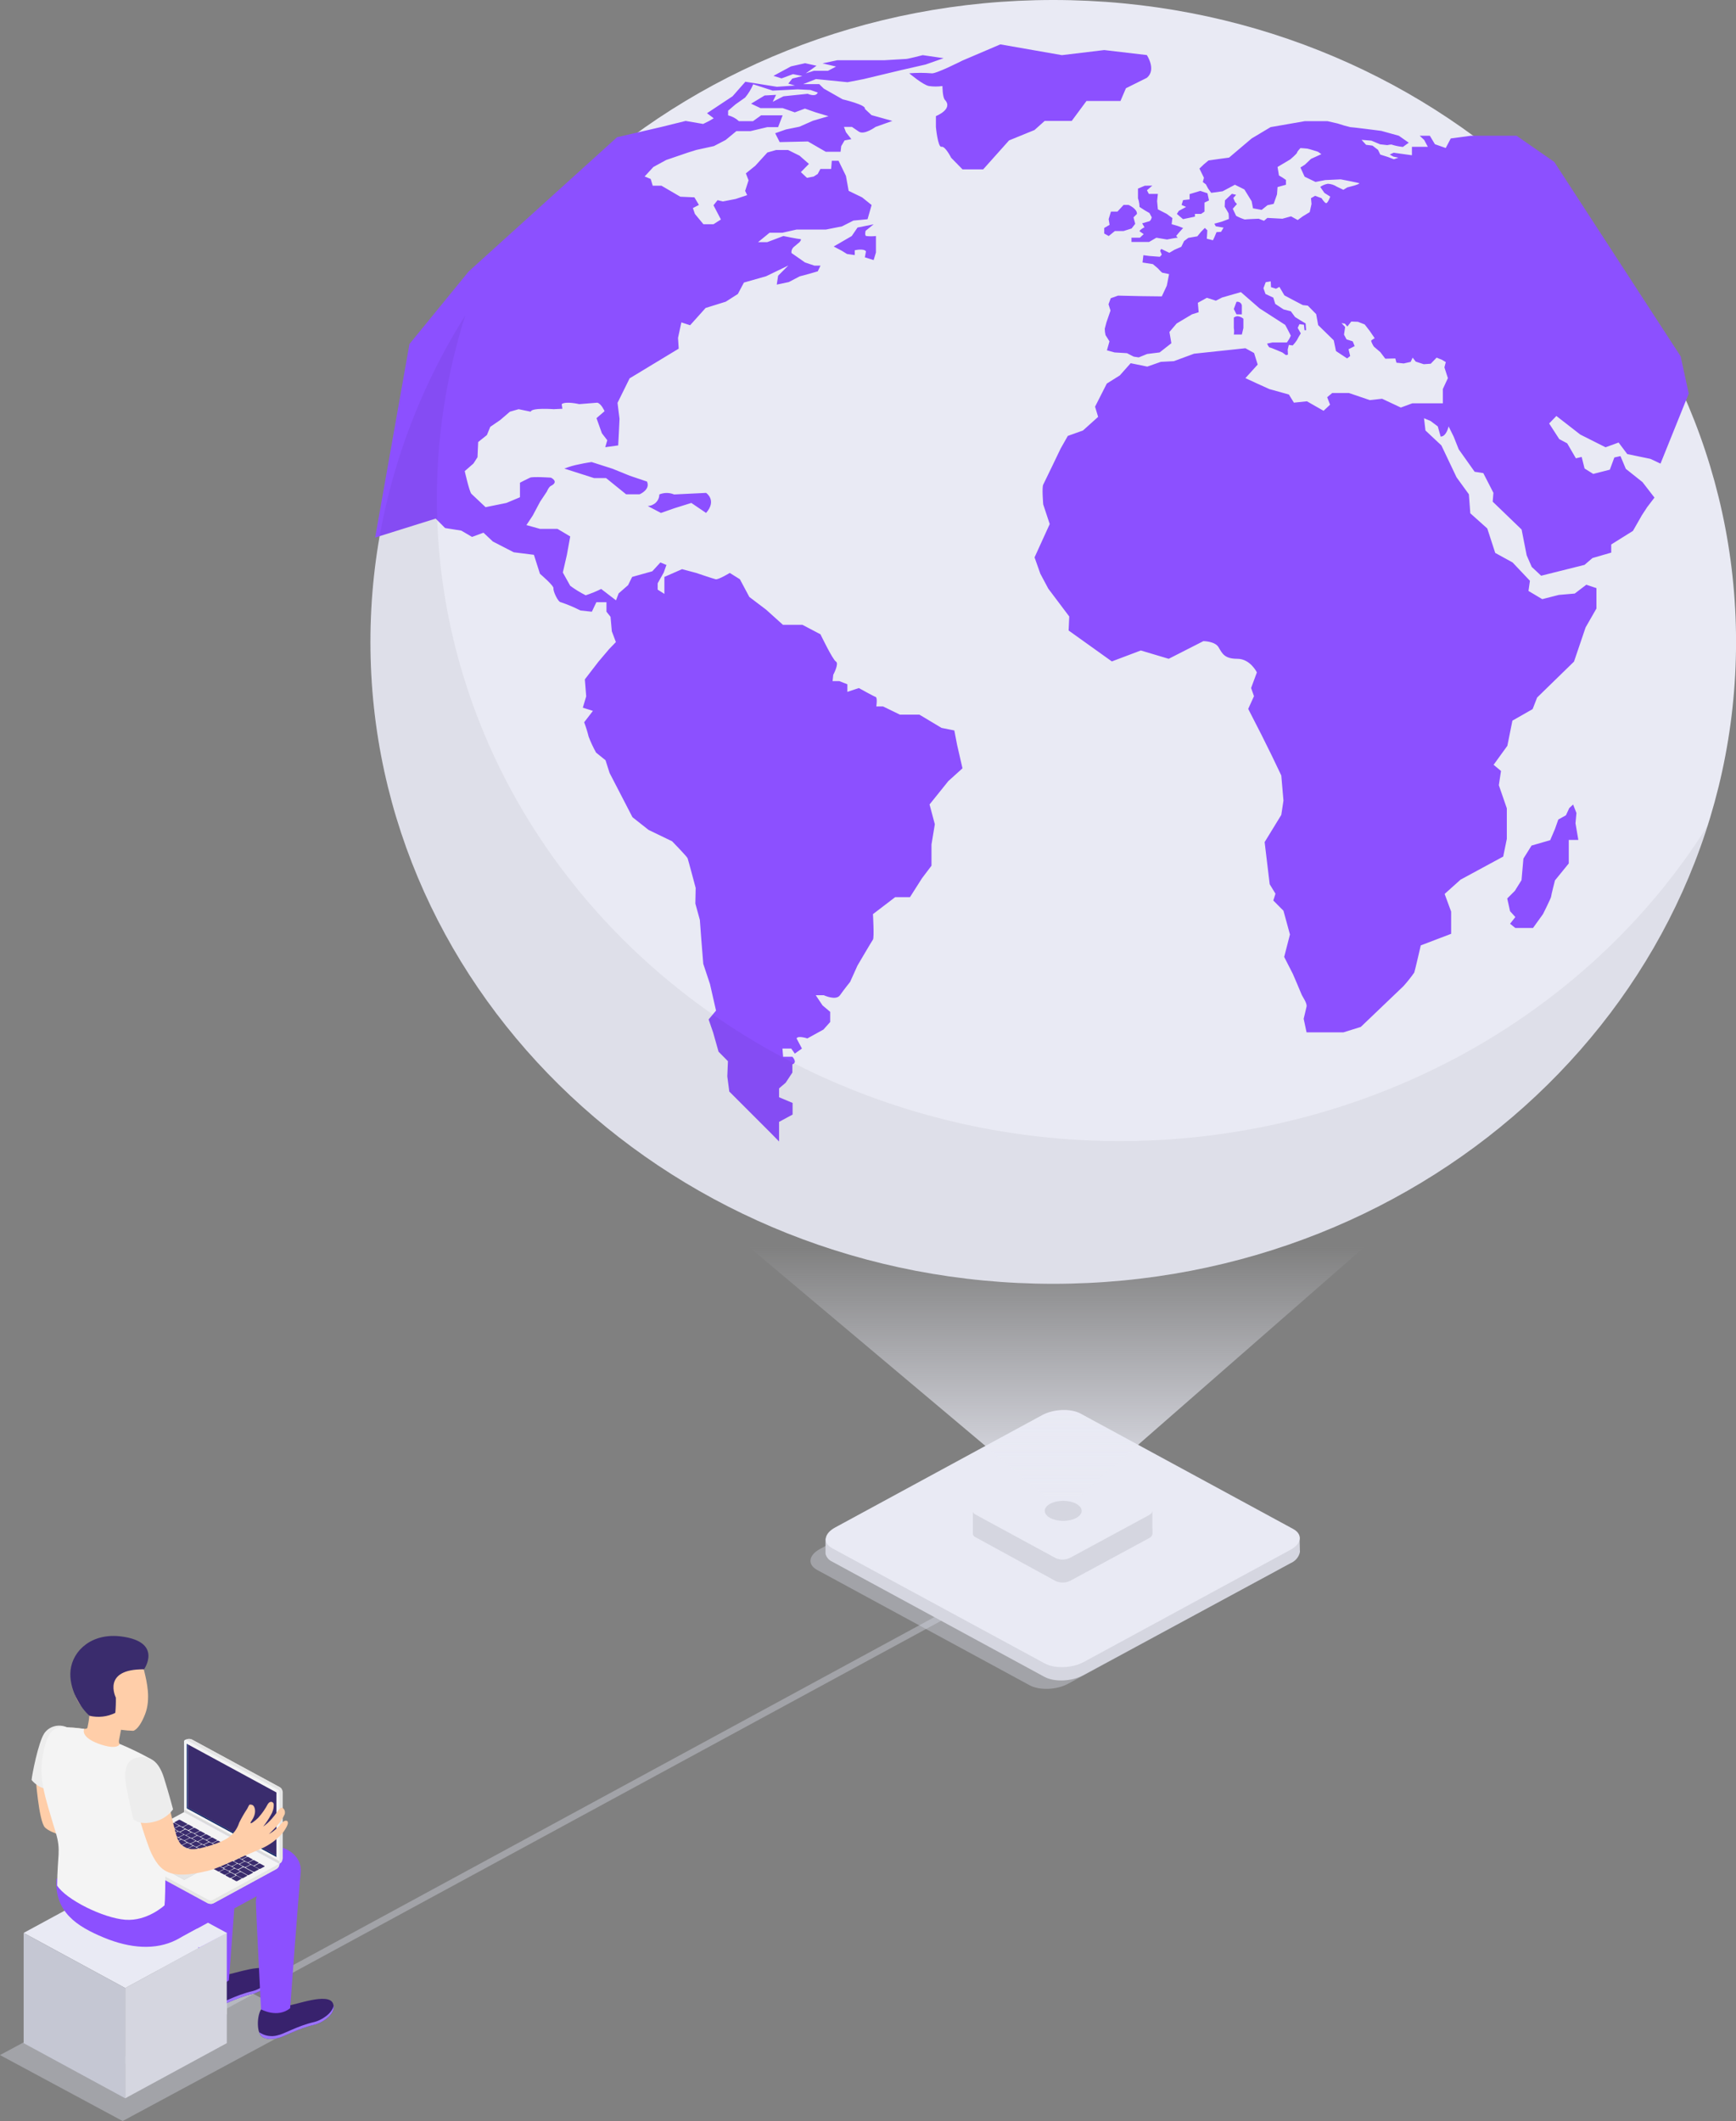 <svg width="185" height="226" viewBox="0 0 185 226" fill="none" xmlns="http://www.w3.org/2000/svg">
<rect x="0" y="0" width="185" height="226" fill="#808080" stroke="none"/>
<g clip-path="url(#clip0)">
<path opacity="0.4" d="M109.72 179.566L87.081 167.281C86.027 166.707 86.157 165.708 87.379 165.048L109.422 153.083C110.643 152.423 112.485 152.351 113.538 152.921L136.172 165.206C137.23 165.78 137.096 166.779 135.879 167.439L113.831 179.403C112.615 180.068 110.773 180.136 109.72 179.566Z" fill="#D6D8E5"/>
<path opacity="0.4" d="M99.727 172.217V172.221L42.542 203.251L9.56 221.15L10.29 221.548L43.273 203.644L100.453 172.614L99.727 172.217Z" fill="#D6D8E5"/>
<path d="M138.49 163.791L137.375 164.112L115.144 152.044C114.091 151.474 112.259 151.547 111.033 152.206L88.985 164.171L88.932 164.203L87.97 163.927V165.283C87.97 165.333 87.97 165.382 87.97 165.437V165.545C88.01 165.725 88.093 165.895 88.213 166.041C88.333 166.186 88.487 166.304 88.663 166.386L111.302 178.671C112.355 179.241 114.187 179.173 115.418 178.508L137.529 166.562C137.786 166.454 138.011 166.289 138.185 166.081C138.359 165.873 138.477 165.629 138.529 165.369L138.49 163.791Z" fill="#D5D6E0"/>
<path d="M111.345 177.247L88.706 164.98C87.653 164.41 87.787 163.412 89.004 162.752L111.052 150.787C112.268 150.123 114.11 150.05 115.163 150.624L137.803 162.91C138.856 163.484 138.726 164.483 137.505 165.143L115.461 177.107C114.24 177.749 112.398 177.821 111.345 177.247Z" fill="#E9EAF4"/>
<path d="M122.804 162.833V161.025L120.063 161.703L113.966 158.381C113.719 158.275 113.449 158.226 113.179 158.237C112.908 158.248 112.644 158.319 112.408 158.444L106.479 161.662L103.675 160.966V162.914V163.366C103.673 163.384 103.673 163.403 103.675 163.421V163.466C103.69 163.534 103.722 163.598 103.768 163.653C103.814 163.708 103.873 163.752 103.94 163.782L112.523 168.478C112.77 168.584 113.039 168.633 113.31 168.623C113.58 168.613 113.844 168.543 114.081 168.42L122.439 163.9C122.536 163.859 122.62 163.796 122.686 163.717C122.751 163.639 122.795 163.546 122.814 163.448V162.851L122.804 162.833Z" fill="#D5D6E0"/>
<path d="M112.524 166.033L103.93 161.364C103.531 161.147 103.579 160.767 104.041 160.519L112.398 155.999C112.636 155.873 112.902 155.802 113.175 155.792C113.447 155.782 113.719 155.832 113.966 155.94L122.545 160.596C122.944 160.813 122.896 161.192 122.434 161.445L114.077 165.965C113.841 166.089 113.578 166.16 113.309 166.172C113.039 166.184 112.77 166.136 112.524 166.033Z" fill="#E9EAF4"/>
<path d="M113.235 160.984L62.071 117.936L164.539 116.132L113.235 160.984Z" fill="url(#paint0_linear)"/>
<path d="M112.24 136.793C152.427 136.793 185.005 106.171 185.005 68.397C185.005 30.622 152.427 0 112.24 0C72.053 0 39.475 30.622 39.475 68.397C39.475 106.171 72.053 136.793 112.24 136.793Z" fill="#E9EAF4"/>
<path d="M93.101 27.712L93.346 26.903V25.149C93 25.188 92.65 25.188 92.303 25.149C92.12 25.072 92.245 24.593 92.245 24.593L93.101 23.902L91.384 24.245L90.769 25.149L88.845 26.266L89.706 26.718L90.259 27.061L91.086 27.179V26.668C91.086 26.668 92.048 26.438 92.284 26.781L92.163 27.418L93.101 27.712ZM71.837 52.685C71.589 52.58 71.32 52.526 71.049 52.526C70.777 52.526 70.508 52.58 70.26 52.685C70.264 53 70.138 53.305 69.909 53.535C69.679 53.765 69.364 53.903 69.029 53.919L70.433 54.656L71.837 54.163L73.674 53.589L75.246 54.656C76.429 53.3 75.246 52.518 75.246 52.518L71.837 52.685ZM101.699 77.83L100.338 77.559L97.972 76.144H95.895L94.101 75.272H93.385C93.385 75.272 93.529 74.327 93.313 74.259C93.096 74.191 91.524 73.314 91.524 73.314L90.302 73.721V72.912L89.442 72.573H88.725L88.797 71.9C88.797 71.9 89.442 70.702 89.086 70.494C88.73 70.286 87.436 67.588 87.436 67.588L85.513 66.575H83.436L81.642 64.961L79.853 63.605L78.848 61.721L77.771 61.047C77.771 61.047 76.554 61.788 76.266 61.721C75.977 61.653 74.189 61.047 74.189 61.047L72.683 60.645L70.803 61.472V63.28L70.087 62.828V62.15L70.731 61.006L71.02 60.197L70.375 59.931L69.514 60.871L67.365 61.472L66.932 62.349L65.927 63.226L65.644 63.967L64.066 62.756C63.535 63.017 62.983 63.242 62.417 63.429C61.836 63.139 61.284 62.8 60.767 62.417L59.979 61.002L60.412 59.117L60.767 57.16L59.407 56.351H57.541L56.098 55.949L56.771 54.936L57.56 53.453L58.277 52.378C58.277 52.378 58.478 51.885 58.709 51.772C59.623 51.32 58.709 50.895 58.709 50.895C58.709 50.895 56.786 50.76 56.488 50.895C56.19 51.031 55.411 51.433 55.411 51.433V52.983L53.968 53.589L51.746 54.041L50.241 52.622C50.025 52.423 49.525 50.199 49.525 50.199L50.453 49.39L50.886 48.717L50.958 47.098L51.886 46.357L52.246 45.48L53.314 44.748L54.338 43.867L55.271 43.6L56.56 43.867C56.632 43.415 58.998 43.6 58.998 43.6L59.931 43.555L59.859 43.062C60.291 42.723 61.724 43.062 61.724 43.062L63.648 42.908C64.071 42.994 64.427 43.812 64.427 43.812L63.566 44.554L64.143 46.167L64.715 46.908L64.499 47.65L65.879 47.46L65.946 46.176L66.019 44.626L65.807 42.926L67.096 40.314L72.328 37.15L72.255 36.002L72.611 34.352L73.544 34.655L75.194 32.815L77.343 32.146L78.632 31.324L79.276 30.108L81.642 29.434L84.008 28.291L82.921 29.38L82.777 30.325L84.066 30.053L85.215 29.448L86.215 29.181L87.148 28.91L87.436 28.304H86.792L85.787 27.965C85.143 27.513 84.344 26.957 84.344 26.957C84.33 26.847 84.341 26.735 84.377 26.63C84.414 26.524 84.475 26.428 84.556 26.347L85.205 25.8C85.205 25.8 85.489 25.475 85.277 25.475C85.066 25.475 83.484 25.149 83.484 25.149L81.762 25.8H80.786L82.007 24.801H83.368L84.873 24.462H87.999L89.721 24.123L90.947 23.504L92.452 23.359L92.885 21.845L91.88 21.036L90.437 20.335L90.149 18.744L89.36 17.126H88.644L88.571 18.003H87.427L87.138 18.541L86.71 18.812L85.994 18.948L85.345 18.338L86.206 17.465L85.205 16.588L83.984 15.983H82.71L81.777 16.249L80.488 17.664L79.483 18.473L79.771 19.215L79.406 20.34L79.622 20.792L78.401 21.199L77.04 21.465L76.468 21.33L76.035 21.872L76.824 23.387L76.035 23.893H74.963L74.054 22.794L73.838 22.171L74.482 21.836L74.001 21.027L72.496 20.959L70.491 19.788H69.558L69.341 19.07L68.697 18.803L69.63 17.791L70.991 17.049L73.357 16.24L74.217 15.974L76.078 15.567L77.329 14.916L78.473 13.971H79.978L81.772 13.546H82.921L83.402 12.29H81.108L80.248 12.909H78.742C78.423 12.613 78.027 12.399 77.593 12.29V11.793L78.382 11.119L79.406 10.396C79.764 9.966 80.054 9.489 80.267 8.981L82.344 9.655L83.916 9.578L84.999 9.519L86.359 9.587L87.148 9.858C86.932 10.396 86.076 9.994 86.076 9.994L83.493 10.26L82.344 10.848L82.705 10.107L81.483 10.175L80.041 11.047L81.046 11.521H83.412L84.7 11.973L85.778 11.571L86.922 11.973L88.288 12.38L86.638 12.864L85.196 13.501L83.753 13.795L82.609 14.197L83.089 15.142L86.1 15.074L87.999 16.172H89.576L89.648 15.567L90.004 14.961L90.726 14.826L90.149 14.084L89.937 13.524H90.793L91.514 14.017C92.087 14.423 93.303 13.524 93.303 13.524L95.097 12.886L92.875 12.267L92.159 11.594C92.37 11.187 89.793 10.581 89.793 10.581L87.783 9.438L87.302 8.963H85.595L86.956 8.425L90.322 8.76L92.043 8.425L95.986 7.481L98.636 6.875L100.559 6.201L98.333 5.876C98.333 5.876 96.756 6.283 96.539 6.283C96.323 6.283 94.462 6.418 94.246 6.418H89.225L87.653 6.753L89.096 7.092L88.235 7.544H86.73L85.869 7.815L87.013 7.006L85.797 6.735L84.292 7.074L82.426 8.082L83.287 8.353L84.508 7.901L85.508 8.1L84.436 8.371L84.003 8.909L84.72 9.112L82.796 9.248L79.43 8.71L78.069 10.256L75.343 12.064L76.059 12.602L75.578 12.886L74.934 13.207L73.068 12.886L70.491 13.524L65.759 14.622L49.943 28.928L43.634 36.657L39.98 57.277L46.428 55.257L47.433 56.265L49.154 56.536L50.304 57.21L51.52 56.758L52.525 57.702L54.747 58.846L56.897 59.117L57.541 61.138C57.541 61.138 59.046 62.417 58.983 62.688C58.921 62.959 59.464 64.17 59.772 64.17C60.489 64.411 61.185 64.704 61.854 65.047L63.071 65.178L63.552 64.17H64.629V65.178L65.062 65.721L65.201 67.267L65.634 68.415L64.917 69.156L63.768 70.512L62.325 72.388L62.47 74.196L62.109 75.407L63.186 75.746L62.253 76.957C62.444 77.466 62.604 77.983 62.734 78.508C62.957 79.086 63.22 79.649 63.523 80.194L64.528 81.003L64.961 82.359L67.399 87.073L69.115 88.429L71.626 89.641C71.626 89.641 73.203 91.259 73.275 91.449C73.347 91.638 74.136 94.613 74.136 94.613L74.102 96.276L74.583 98.025L74.727 99.982L74.944 102.694L75.66 104.85L76.304 107.68L75.516 108.625L75.997 110.021L76.574 112.06L77.574 113.072L77.507 114.69L77.718 116.304L82.166 120.752L83.022 121.629V119.54L84.465 118.758V117.52L83.022 116.914V115.97L83.729 115.364L84.441 114.284V113.407C85.032 113.208 84.441 112.598 84.441 112.598H83.455L83.383 111.725H84.316L84.7 112.263L85.46 111.725L84.888 110.645C85.032 110.311 86.037 110.645 86.037 110.645L87.754 109.7L88.47 108.896V107.816L87.653 107.124L86.932 106.044H87.792C87.792 106.044 89.086 106.654 89.514 106.044C89.942 105.434 90.591 104.629 90.591 104.629L91.38 102.88C91.38 102.88 92.885 100.317 93.029 100.113C93.173 99.91 93.029 97.401 93.029 97.401L95.395 95.594H96.972L98.261 93.569L99.266 92.24V89.98L99.622 87.824L99.059 85.717L101.064 83.222L102.569 81.866L101.997 79.376L101.699 77.83ZM117.674 24.883L118.154 25.149L118.808 24.616H119.736L120.592 24.345L120.977 23.848L120.794 23.16L121.16 22.794C121.203 22.238 120.265 21.836 120.265 21.836H119.736L119.082 22.546H118.39L118.145 23.35L118.246 23.956L117.674 24.291V24.883ZM122.001 19.788L121.27 20.096V21.131L121.352 21.398C121.406 21.611 121.433 21.829 121.434 22.049L121.963 22.392L122.492 22.699L122.737 23.151C122.737 23.151 122.655 23.603 122.372 23.603L121.718 23.798L121.963 24.218C121.963 24.218 121.482 24.449 121.434 24.639L121.881 24.946L121.472 25.33H120.578V25.782H122.453L123.228 25.33L124.367 25.52C124.367 25.52 125.305 25.33 125.507 25.33L125.343 25.136L125.632 24.792L126.079 24.295L125.507 24.078L124.858 23.888L124.939 23.237L124.324 22.785L123.391 22.306L123.309 21.425L123.391 20.661H122.429L122.227 20.277L122.795 19.779L122.001 19.788ZM127.339 23.084V22.794H127.993L128.358 22.546V21.587L128.839 21.357L128.676 20.593L127.911 20.34L126.772 20.683V21.244L126.079 21.321L125.916 21.836L126.397 22.049L125.622 22.469L125.416 22.794L126.07 23.35L127.339 23.084ZM168.405 46.303L171.098 47.659L172.488 47.153L173.411 48.382L175.878 48.893L176.955 49.399L179.961 41.941L179.1 37.968L165.635 17.257L161.615 14.464H156.763L154.604 14.753L154.066 15.77L152.916 15.368L152.373 14.464H151.291L151.772 14.916L152.161 15.644H150.464V16.543L149.252 16.376L148.516 16.272L148.103 16.466L148.488 16.688L149.021 16.801L148.541 16.968L147.896 16.724L147.093 16.471L146.853 15.969L146.261 15.517L145.578 15.431L145.098 14.902L146.146 14.988L147.069 15.377L147.838 15.463C147.838 15.463 148.319 15.35 148.372 15.431C148.74 15.542 149.119 15.617 149.502 15.657L150.127 15.205L149.069 14.464L147.194 13.944C147.194 13.944 144.044 13.537 143.895 13.546C143.443 13.44 142.997 13.311 142.559 13.162L141.462 12.909H139.058L135.403 13.546L133.384 14.753L130.979 16.792C130.979 16.792 128.902 17.072 128.782 17.099C128.441 17.366 128.119 17.655 127.82 17.962L128.301 18.943L128.181 19.395L128.508 19.644L128.748 20.096L129.075 20.548L130.292 20.381L131.6 19.685L132.609 20.186L133.384 21.443L133.528 22.198L134.451 22.365L135.076 21.863L135.73 21.723L136.086 20.715L136.144 19.933L137.038 19.685V19.169L136.711 18.948L136.293 18.695L136.144 17.791L137.505 16.982C137.505 16.982 138.226 16.367 138.226 16.258C138.226 16.15 138.582 15.779 138.582 15.779C138.582 15.779 139.149 15.811 139.327 15.838C139.505 15.865 140.452 16.172 140.452 16.172L140.813 16.426L139.712 16.927L139.063 17.542L138.582 17.849L139.029 18.826L140.188 19.386L141.227 19.187L142.876 19.11C142.876 19.11 144.766 19.468 144.852 19.526C144.939 19.585 144.309 19.775 144.309 19.775L143.573 19.969L143.16 20.223L142.458 19.888C142.175 19.702 141.841 19.595 141.496 19.581C141.205 19.634 140.93 19.748 140.693 19.915L141.14 20.557L141.76 20.95C141.76 20.95 141.496 21.673 141.318 21.646C141.14 21.619 140.837 21.117 140.837 21.117L140.149 20.864L139.707 21.117L139.765 21.732L139.572 22.6L138.832 23.052L138.293 23.445L137.582 23.052L136.663 23.305L135.057 23.219L134.701 23.527L134.134 23.305C134.134 23.305 132.739 23.359 132.648 23.387C132.329 23.286 132.021 23.155 131.729 22.998L131.374 22.243L131.816 21.741L131.609 21.515L131.431 21.099L131.729 20.76L131.282 20.652L130.542 21.348L130.508 22.021C130.508 22.021 130.897 22.663 130.926 22.745C130.948 22.94 130.958 23.136 130.955 23.332L130.215 23.613L129.412 23.834L129.561 24.114L130.393 24.254L130.123 24.706L129.642 24.733L129.407 25.294L129.258 25.601L128.604 25.434L128.633 25.041L128.661 24.539L128.397 24.286L128.007 24.679L127.594 25.181L126.632 25.348L126.185 25.683L125.887 26.297L125.175 26.605L124.612 26.939L123.747 26.523L123.632 26.718L123.809 27.134L123.603 27.36L122.473 27.274L121.847 27.192L121.756 27.974L122.857 28.142L123.391 28.593C123.391 28.593 123.809 29.068 123.896 29.068C123.983 29.068 124.584 29.208 124.584 29.208L124.343 30.438L123.809 31.581L121.578 31.554L119.145 31.5L118.371 31.776L118.13 32.417L118.342 33.091L117.909 34.352L117.731 35.026C117.732 35.255 117.759 35.484 117.813 35.708C117.876 35.789 118.231 36.377 118.231 36.377L117.962 37.326L118.765 37.552L120.102 37.633L120.814 38L121.352 38.081L122.242 37.719L123.579 37.552L124.829 36.571L124.622 35.373L125.391 34.469L127.026 33.493L127.738 33.267L127.652 32.264L128.613 31.73L129.575 32.038L130.229 31.703L132.239 31.125L134.23 32.86L136.961 34.619C136.961 34.619 137.529 35.681 137.557 35.762C137.449 36.019 137.308 36.264 137.139 36.49H135.605L135.028 36.612C135.028 36.612 135.206 37.028 135.321 37.028C135.437 37.028 136.663 37.561 136.663 37.561L137.048 37.841L137.255 37.783L137.226 37.254L137.346 36.752L137.759 36.806C137.928 36.634 138.078 36.446 138.207 36.246C138.331 35.998 138.469 35.757 138.62 35.523L138.293 34.935L138.476 34.542L138.957 34.601L139.015 35.184H139.192L139.135 34.461L138.654 34.18L138.009 33.778L137.562 33.168L136.788 32.969L135.898 32.381L135.692 31.712L134.86 31.324L134.643 30.709L134.884 30.067L135.418 29.981L135.446 30.596L135.98 30.763L136.341 30.569L136.875 31.473L137.971 32.056L138.837 32.508L139.37 32.567L140.26 33.471L140.472 34.641L142.135 36.264L142.371 37.407L143.559 38.19L143.886 37.936L143.708 37.213L144.362 36.879L144.155 36.372L143.496 36.16L143.227 35.658L143.347 34.845L142.962 34.429L143.318 34.483L143.583 34.79L144.001 34.262L144.713 34.289L145.429 34.569L145.963 35.256L146.497 36.038C146.497 36.038 146.141 36.232 146.112 36.318C146.183 36.534 146.283 36.741 146.41 36.933L147.093 37.516L147.627 38.221L148.694 38.194L148.815 38.646L149.589 38.727L150.329 38.56L150.541 38.108L150.868 38.529L151.729 38.809L152.469 38.755L153.094 38.108L153.657 38.334L154.075 38.583L153.926 39.143L154.297 40.291L153.758 41.453V42.972H150.512L149.281 43.424L147.285 42.488L145.978 42.633L143.741 41.873H141.972L141.433 42.325L141.741 43.121L141.049 43.772L139.274 42.759L137.889 42.904L137.351 42.036L135.269 41.457L133.826 40.802L132.72 40.291L134.028 38.845L133.643 37.615L132.72 37.105L127.248 37.688L125.093 38.483L123.704 38.556L122.261 39.062L120.491 38.7L119.333 40.002L117.948 40.87L116.697 43.333L117.024 44.418L115.409 45.869L113.793 46.447L113.024 47.803C113.024 47.803 111.326 51.352 111.172 51.641C111.018 51.93 111.172 53.743 111.172 53.743L111.865 55.84L110.249 59.388L110.864 61.129L111.711 62.719L113.947 65.689L113.879 67.181L118.486 70.476L121.573 69.31L124.545 70.196L128.238 68.315C128.238 68.315 129.474 68.315 129.859 68.966C130.243 69.617 130.474 70.196 131.859 70.196C133.244 70.196 133.941 71.647 133.941 71.647L133.326 73.31L133.634 74.178L133.018 75.534L134.461 78.354L135.538 80.528L136.543 82.63L136.774 85.306L136.543 86.829L134.768 89.727L135.307 94.215L135.923 95.227L135.692 95.951L136.774 97.04L137.466 99.571L136.851 101.962L137.774 103.77C137.774 103.77 138.62 105.727 138.697 105.944C138.774 106.161 139.313 106.884 139.236 107.246C139.159 107.608 138.928 108.552 138.928 108.552L139.236 109.999H143.164L145.016 109.42L149.56 105.076C149.975 104.615 150.361 104.13 150.714 103.625C150.791 103.409 151.407 100.733 151.407 100.733L154.643 99.499V97.135L153.95 95.25L155.643 93.731L160.192 91.268L160.577 89.383V86.129L159.726 83.665L159.956 82.147L159.168 81.491L160.634 79.466L161.173 76.786L163.327 75.556L163.808 74.322L167.737 70.494L168.973 66.851L170.127 64.839V62.665L169.05 62.304L167.814 63.244L166.121 63.389L164.352 63.84L162.885 62.968L163.039 61.883L161.192 59.931L159.341 58.914L158.495 56.31L156.686 54.692L156.533 52.667L155.22 50.859L153.604 47.46L151.907 45.869L151.753 44.563L152.45 44.856L153.219 45.435L153.527 46.52C154.143 46.52 154.373 45.435 154.373 45.435L154.912 46.52L155.451 47.876L157.148 50.267L158.071 50.411L159.149 52.513L159.072 53.453L162.154 56.423L162.693 59.171L163.231 60.405L164.236 61.345L168.857 60.188L169.704 59.461L171.704 58.882V58.014L174.017 56.568L174.979 54.886L175.537 54.032L176.311 53.02L175.036 51.37L173.257 49.955L172.69 48.599L172.036 48.744L171.555 50.045L169.785 50.497L168.862 49.919L168.554 48.689L167.939 48.834L167.011 47.239L166.164 46.786L165.087 45.123L165.857 44.323L168.405 46.303ZM132.34 35.645L132.504 34.953V33.959C132.337 33.819 132.132 33.727 131.912 33.692C131.754 33.692 131.602 33.747 131.484 33.846V34.953C131.526 35.182 131.526 35.416 131.484 35.645H132.34ZM132.34 32.657C132.349 32.586 132.34 32.514 132.314 32.447C132.288 32.38 132.245 32.319 132.189 32.271C132.133 32.222 132.066 32.187 131.993 32.168C131.919 32.148 131.842 32.146 131.768 32.16L131.484 32.924L131.768 33.498H132.34V32.657ZM111.326 12.886H114.211L115.784 10.758H119.405L119.987 9.402L122.213 8.294C123.266 7.431 122.213 5.867 122.213 5.867L117.674 5.334L113.163 5.876L106.604 4.728L102.56 6.455C102.56 6.455 99.651 7.933 99.256 7.811C98.471 7.748 97.681 7.748 96.895 7.811C96.895 7.811 98.338 9.04 98.992 9.167C99.47 9.236 99.956 9.236 100.434 9.167C100.434 9.167 100.434 10.369 100.699 10.645C101.617 11.634 99.737 12.371 99.737 12.371V13.537C99.737 13.537 99.944 15.739 100.333 15.639C100.723 15.54 101.362 16.81 101.362 16.81L102.569 18.044H104.777L107.532 14.961L110.244 13.854L111.326 12.886ZM167.996 86.626L167.641 85.722L167.232 86.102L166.876 86.87L166.063 87.322L165.708 88.33L165.198 89.523L163.212 90.097L162.346 91.485L162.144 93.781L161.433 94.92L160.62 95.734L160.923 97.09L161.486 97.713L160.923 98.427L161.486 98.879H163.366L164.433 97.397C164.433 97.397 165.299 95.675 165.299 95.53C165.299 95.385 165.708 93.808 165.708 93.808L167.179 92V89.496H168.198L167.896 87.724L167.996 86.626ZM65.278 49.946L63.047 49.232C63.047 49.232 62.426 49.313 61.7 49.476C61.166 49.577 60.644 49.728 60.142 49.928L63.306 50.94H64.586L66.721 52.667H68.163C68.163 52.667 69.341 52.174 68.947 51.311L67.115 50.692L65.278 49.946Z" fill="#8C50FF"/>
<path opacity="0.05" d="M119.313 121.588C107.978 121.581 96.801 119.086 86.673 114.302C76.544 109.519 67.744 102.578 60.972 94.033C54.201 85.489 49.646 75.576 47.669 65.084C45.693 54.593 46.349 43.812 49.587 33.602C44.346 41.939 41.047 51.228 39.91 60.853C38.773 70.478 39.823 80.22 42.991 89.435C46.159 98.65 51.373 107.128 58.286 114.308C65.201 121.488 73.658 127.206 83.098 131.084C92.539 134.962 102.748 136.912 113.05 136.804C123.352 136.696 133.513 134.533 142.859 130.459C152.206 126.384 160.526 120.491 167.268 113.168C174.01 105.846 179.022 97.261 181.971 87.982C175.539 98.223 166.376 106.709 155.388 112.603C144.399 118.496 131.965 121.593 119.313 121.588Z" fill="black"/>
<path opacity="0.4" d="M13.07 226L0 218.971L19.562 208.444L32.632 215.473L13.07 226Z" fill="#D6D8E5"/>
<path d="M13.344 211.83L2.52 205.954L13.344 200.082L24.168 205.954L13.344 211.83Z" fill="#E9EAF4"/>
<path d="M13.344 223.577L2.52 217.701V205.954L13.344 211.83V223.577Z" fill="#C5C7D3"/>
<path d="M24.169 217.701L13.344 223.577V211.83L24.169 205.954V217.701Z" fill="#D5D6E0"/>
<path d="M27.89 214.008C28.828 214.25 29.83 214.136 30.679 213.692C31.348 213.692 35.007 212.241 35.488 213.475C35.921 214.551 34.344 215.55 33.497 215.735C31.656 216.155 30.295 217.019 29.554 217.163C29.001 217.272 28.29 217.344 27.852 216.937C27.328 216.458 27.376 214.65 27.89 214.008Z" fill="#38226D"/>
<path d="M29.559 216.874C30.3 216.725 31.661 215.866 33.502 215.446C34.209 215.283 35.426 214.542 35.551 213.692C35.715 214.682 34.291 215.563 33.502 215.744C31.661 216.164 30.3 217.028 29.559 217.172C29.006 217.281 28.295 217.353 27.857 216.946C27.743 216.828 27.661 216.685 27.617 216.531C27.89 216.727 28.207 216.86 28.545 216.919C28.882 216.979 29.23 216.963 29.559 216.874Z" fill="#9C73FF"/>
<path d="M21.317 210.718C22.255 210.962 23.257 210.848 24.106 210.401C24.774 210.401 28.434 208.951 28.915 210.185C29.352 211.265 27.77 212.264 26.929 212.445C25.087 212.865 23.726 213.728 22.986 213.873C22.433 213.981 21.721 214.054 21.283 213.647C20.754 213.168 20.802 211.36 21.317 210.718Z" fill="#38226D"/>
<path d="M22.986 213.584C23.726 213.439 25.087 212.576 26.929 212.155C27.636 211.992 28.852 211.251 28.977 210.401C29.141 211.396 27.717 212.273 26.929 212.454C25.087 212.874 23.726 213.737 22.986 213.882C22.433 213.99 21.721 214.063 21.283 213.656C21.169 213.539 21.085 213.398 21.038 213.245C21.313 213.439 21.631 213.57 21.969 213.629C22.307 213.688 22.655 213.672 22.986 213.584Z" fill="#9C73FF"/>
<path d="M11.06 206.451C13.902 207.626 16.586 207.807 18.778 206.704L21.043 205.475C21.178 208.223 21.308 210.863 21.308 210.863C21.308 210.863 23.044 212.101 24.395 210.998C24.395 210.998 24.679 207.138 24.967 203.346L27.357 202.044C27.303 202.247 27.274 202.454 27.27 202.663C27.27 203.386 27.819 214.099 27.819 214.099C27.819 214.099 29.569 215.08 30.92 213.977C30.92 213.977 31.829 201.56 32.041 199.576C32.276 197.348 29.636 196.249 27.973 196.819L25.424 197.723C25.477 197.099 25.52 196.615 25.549 196.344C25.785 194.111 23.145 193.013 21.486 193.583C19.966 194.102 9.709 197.718 9.709 197.718C9.774 198.646 9.894 199.57 10.07 200.485L6.021 200.164C5.771 203.744 8.238 205.276 11.06 206.451ZM18.158 200.281L20.87 198.808C20.824 198.987 20.793 199.17 20.779 199.355L18.158 200.281Z" fill="#8C50FF"/>
<path d="M3.794 189.293C3.794 189.293 4.126 194.035 4.789 194.717C5.453 195.4 7.675 195.865 7.675 195.865L9.396 198.532C9.396 198.532 7.824 190.061 7.473 189.858C7.122 189.655 3.794 189.293 3.794 189.293Z" fill="#FFCEA9"/>
<path d="M7.107 184.032C6.687 183.849 6.21 183.818 5.767 183.943C5.324 184.069 4.945 184.344 4.703 184.714C4.073 185.7 3.414 189.085 3.366 189.664C3.366 189.664 4.256 190.821 5.588 190.626L7.107 184.032Z" fill="#EDEDED"/>
<path d="M7.694 184.091C8.565 184.131 9.214 184.344 9.319 184.091C9.415 183.669 9.483 183.241 9.521 182.811C9.42 182.576 9.334 182.319 9.334 182.319C8.238 181.686 7.891 180.574 7.752 179.281C7.507 177.071 8.776 175.132 11.118 174.901C13.33 174.684 14.965 176.144 15.393 178.151C15.629 179.146 16.095 181.017 15.465 182.644C15.114 183.548 14.657 184.28 14.205 184.421C13.767 184.41 13.33 184.374 12.897 184.312C12.897 184.312 12.782 184.927 12.7 185.325C12.618 185.722 12.652 185.926 13.484 186.409C14.316 186.893 12.224 187.887 10.854 187.788C9.483 187.688 7.939 186.916 7.516 186.079C7.074 185.162 7.112 184.063 7.694 184.091Z" fill="#FFCEA9"/>
<path d="M29.78 198.586C29.78 198.702 29.748 198.817 29.686 198.917C29.625 199.018 29.536 199.102 29.429 199.16L22.788 202.776C22.681 202.834 22.559 202.865 22.435 202.865C22.311 202.865 22.189 202.834 22.081 202.776L12.772 197.714C12.664 197.656 12.574 197.573 12.511 197.472C12.449 197.371 12.416 197.257 12.416 197.14V197.072L29.78 198.586Z" fill="#E5E5E5"/>
<path d="M29.429 199.16L22.788 202.776C22.679 202.834 22.557 202.863 22.432 202.862V198.595H29.78C29.778 198.71 29.745 198.822 29.683 198.921C29.622 199.02 29.534 199.103 29.429 199.16Z" fill="#E5E5E5"/>
<path d="M22.683 202.437C22.609 202.477 22.526 202.498 22.442 202.498C22.358 202.498 22.275 202.477 22.202 202.437L12.502 197.185C12.377 197.122 12.377 197.013 12.502 196.945L19.624 193.076L29.77 198.586L22.683 202.437Z" fill="#F4F4F4"/>
<path d="M16.484 198.586L16.532 198.609L19.634 200.295L21.336 199.368L21.384 199.346L18.234 197.637L16.484 198.586Z" fill="#BFBFBF"/>
<path d="M16.532 198.607L19.633 200.293L21.336 199.366L18.234 197.685L16.532 198.607Z" fill="#E5E5E5"/>
<path d="M27.149 198.88L27.597 199.124C27.619 199.134 27.644 199.139 27.669 199.139C27.694 199.139 27.718 199.134 27.741 199.124L28.169 198.894C28.212 198.894 28.212 198.835 28.169 198.817L27.722 198.573C27.7 198.562 27.675 198.556 27.649 198.556C27.624 198.556 27.6 198.562 27.577 198.573L27.154 198.803C27.121 198.803 27.116 198.835 27.149 198.88Z" fill="#3A2C6D"/>
<path d="M26.52 198.514L26.967 198.758C26.989 198.768 27.012 198.773 27.037 198.773C27.061 198.773 27.085 198.768 27.106 198.758L27.534 198.527C27.578 198.505 27.582 198.469 27.534 198.451L27.087 198.207C27.066 198.195 27.042 198.19 27.017 198.19C26.993 198.19 26.969 198.195 26.948 198.207L26.52 198.437C26.486 198.46 26.481 198.491 26.52 198.514Z" fill="#3A2C6D"/>
<path d="M25.885 198.17L26.332 198.414C26.355 198.424 26.379 198.43 26.404 198.43C26.429 198.43 26.454 198.424 26.476 198.414L26.899 198.184C26.943 198.161 26.948 198.125 26.899 198.107L26.452 197.863C26.43 197.852 26.405 197.846 26.38 197.846C26.355 197.846 26.33 197.852 26.308 197.863L25.88 198.093C25.856 198.116 25.851 198.148 25.885 198.17Z" fill="#3A2C6D"/>
<path d="M25.255 197.827L25.702 198.071C25.724 198.081 25.748 198.086 25.772 198.086C25.796 198.086 25.82 198.081 25.842 198.071L26.27 197.84C26.313 197.818 26.318 197.782 26.27 197.764L25.823 197.519C25.8 197.508 25.776 197.503 25.75 197.503C25.725 197.503 25.701 197.508 25.678 197.519L25.255 197.75C25.221 197.773 25.217 197.804 25.255 197.827Z" fill="#3A2C6D"/>
<path d="M24.62 197.483L25.067 197.727C25.089 197.737 25.113 197.743 25.137 197.743C25.161 197.743 25.185 197.737 25.207 197.727L25.635 197.497C25.678 197.474 25.683 197.438 25.635 197.42L25.188 197.176C25.166 197.165 25.142 197.159 25.118 197.159C25.094 197.159 25.07 197.165 25.048 197.176L24.62 197.406C24.587 197.429 24.582 197.461 24.62 197.483Z" fill="#3A2C6D"/>
<path d="M23.985 197.14L24.433 197.384C24.455 197.394 24.48 197.399 24.505 197.399C24.53 197.399 24.554 197.394 24.577 197.384L25.005 197.153C25.043 197.131 25.048 197.095 25.005 197.076L24.558 196.832C24.535 196.821 24.511 196.816 24.485 196.816C24.46 196.816 24.436 196.821 24.413 196.832L23.985 197.063C23.956 197.072 23.952 197.117 23.985 197.14Z" fill="#3A2C6D"/>
<path d="M23.356 196.796L23.803 197.04C23.825 197.05 23.849 197.056 23.873 197.056C23.897 197.056 23.921 197.05 23.942 197.04L24.37 196.81C24.414 196.81 24.418 196.751 24.37 196.733L23.923 196.489C23.901 196.478 23.876 196.472 23.851 196.472C23.826 196.472 23.801 196.478 23.779 196.489L23.356 196.719C23.322 196.742 23.317 196.774 23.356 196.796Z" fill="#3A2C6D"/>
<path d="M22.721 196.453L23.168 196.697C23.191 196.707 23.215 196.712 23.24 196.712C23.265 196.712 23.29 196.707 23.312 196.697L23.736 196.466C23.779 196.444 23.784 196.408 23.736 196.389L23.288 196.145C23.267 196.134 23.243 196.128 23.219 196.128C23.194 196.128 23.17 196.134 23.149 196.145L22.721 196.376C22.687 196.398 22.683 196.43 22.721 196.453Z" fill="#3A2C6D"/>
<path d="M22.087 196.109L22.534 196.353C22.556 196.363 22.581 196.369 22.606 196.369C22.631 196.369 22.655 196.363 22.678 196.353L23.106 196.123C23.144 196.1 23.149 196.064 23.106 196.046L22.659 195.802C22.637 195.791 22.612 195.785 22.587 195.785C22.561 195.785 22.537 195.791 22.514 195.802L22.087 196.032C22.058 196.055 22.053 196.087 22.087 196.109Z" fill="#3A2C6D"/>
<path d="M21.456 195.766L21.904 196.01C21.925 196.02 21.949 196.025 21.973 196.025C21.997 196.025 22.021 196.02 22.043 196.01L22.471 195.779C22.514 195.757 22.519 195.72 22.471 195.702L22.024 195.458C22.002 195.448 21.978 195.443 21.954 195.443C21.93 195.443 21.906 195.448 21.884 195.458L21.456 195.693C21.423 195.716 21.418 195.743 21.456 195.766Z" fill="#3A2C6D"/>
<path d="M20.822 195.422L21.269 195.666C21.291 195.676 21.316 195.682 21.341 195.682C21.366 195.682 21.39 195.676 21.413 195.666L21.836 195.436C21.879 195.413 21.884 195.377 21.836 195.359L21.389 195.115C21.367 195.105 21.343 195.1 21.319 195.1C21.295 195.1 21.271 195.105 21.25 195.115L20.822 195.35C20.788 195.368 20.783 195.4 20.822 195.422Z" fill="#3A2C6D"/>
<path d="M20.196 195.079L20.643 195.323C20.666 195.333 20.691 195.338 20.715 195.338C20.741 195.338 20.765 195.333 20.788 195.323L21.216 195.092C21.254 195.07 21.259 195.033 21.216 195.015L20.768 194.771C20.746 194.761 20.721 194.756 20.696 194.756C20.671 194.756 20.647 194.761 20.624 194.771L20.201 195.006C20.158 195.024 20.153 195.056 20.196 195.079Z" fill="#3A2C6D"/>
<path d="M19.557 194.735L20.004 194.975C20.025 194.986 20.049 194.992 20.074 194.992C20.098 194.992 20.122 194.986 20.143 194.975L20.572 194.744C20.615 194.744 20.62 194.685 20.572 194.667L20.124 194.423C20.103 194.413 20.079 194.408 20.055 194.408C20.03 194.408 20.006 194.413 19.985 194.423L19.557 194.658C19.523 194.681 19.518 194.713 19.557 194.735Z" fill="#3A2C6D"/>
<path d="M18.619 194.224L19.369 194.631C19.391 194.642 19.416 194.648 19.441 194.648C19.466 194.648 19.491 194.642 19.513 194.631L19.936 194.401C19.98 194.378 19.985 194.342 19.936 194.324L19.182 193.917C19.16 193.906 19.136 193.9 19.112 193.9C19.087 193.9 19.064 193.906 19.042 193.917L18.614 194.148C18.585 194.17 18.581 194.206 18.619 194.224Z" fill="#3A2C6D"/>
<path d="M25.601 198.681L26.049 198.921C26.07 198.932 26.094 198.938 26.118 198.938C26.143 198.938 26.167 198.932 26.188 198.921L26.616 198.69C26.659 198.668 26.664 198.631 26.616 198.613L26.169 198.369C26.146 198.359 26.122 198.354 26.097 198.354C26.072 198.354 26.047 198.359 26.024 198.369L25.601 198.604C25.568 198.627 25.563 198.658 25.601 198.681Z" fill="#3A2C6D"/>
<path d="M24.966 198.338L25.414 198.577C25.435 198.588 25.459 198.594 25.483 198.594C25.508 198.594 25.532 198.588 25.553 198.577L25.981 198.347C26.024 198.324 26.029 198.288 25.981 198.27L25.534 198.026C25.512 198.016 25.488 198.011 25.464 198.011C25.44 198.011 25.416 198.016 25.395 198.026L24.966 198.261C24.933 198.283 24.928 198.315 24.966 198.338Z" fill="#3A2C6D"/>
<path d="M24.332 197.976L24.779 198.216C24.8 198.227 24.824 198.232 24.849 198.232C24.873 198.232 24.897 198.227 24.918 198.216L25.346 197.985C25.39 197.962 25.395 197.926 25.346 197.908L24.899 197.664C24.878 197.654 24.854 197.649 24.829 197.649C24.805 197.649 24.782 197.654 24.76 197.664L24.332 197.895C24.298 197.935 24.293 197.976 24.332 197.976Z" fill="#3A2C6D"/>
<path d="M23.697 197.646L24.144 197.89C24.167 197.9 24.191 197.905 24.216 197.905C24.241 197.905 24.266 197.9 24.288 197.89L24.712 197.66C24.755 197.637 24.76 197.601 24.712 197.583L24.264 197.339C24.243 197.328 24.219 197.322 24.195 197.322C24.17 197.322 24.146 197.328 24.125 197.339L23.697 197.569C23.663 197.592 23.659 197.628 23.697 197.646Z" fill="#3A2C6D"/>
<path d="M23.082 197.307L23.529 197.551C23.552 197.561 23.576 197.566 23.601 197.566C23.626 197.566 23.651 197.561 23.673 197.551L24.096 197.321C24.14 197.321 24.145 197.262 24.096 197.244L23.649 197C23.627 196.989 23.602 196.983 23.577 196.983C23.552 196.983 23.527 196.989 23.505 197L23.077 197.23C23.038 197.253 23.034 197.284 23.082 197.307Z" fill="#3A2C6D"/>
<path d="M22.432 196.963L22.879 197.203C22.902 197.214 22.926 197.22 22.951 197.22C22.977 197.22 23.001 197.214 23.024 197.203L23.452 196.973C23.49 196.973 23.495 196.914 23.452 196.896L23.004 196.652C22.982 196.642 22.957 196.636 22.932 196.636C22.907 196.636 22.883 196.642 22.86 196.652L22.432 196.887C22.403 196.909 22.398 196.941 22.432 196.963Z" fill="#3A2C6D"/>
<path d="M21.798 196.62L22.245 196.86C22.267 196.871 22.292 196.876 22.317 196.876C22.342 196.876 22.367 196.871 22.389 196.86L22.817 196.629C22.861 196.606 22.861 196.57 22.817 196.552L22.37 196.308C22.348 196.298 22.323 196.293 22.298 196.293C22.273 196.293 22.248 196.298 22.226 196.308L21.803 196.539C21.769 196.566 21.764 196.62 21.798 196.62Z" fill="#3A2C6D"/>
<path d="M21.158 196.272L21.605 196.516C21.626 196.527 21.65 196.533 21.675 196.533C21.699 196.533 21.723 196.527 21.744 196.516L22.172 196.286C22.216 196.263 22.221 196.227 22.172 196.209L21.725 195.965C21.703 195.955 21.678 195.949 21.653 195.949C21.628 195.949 21.604 195.955 21.581 195.965L21.158 196.195C21.158 196.218 21.129 196.254 21.158 196.272Z" fill="#3A2C6D"/>
<path d="M20.533 195.928L20.98 196.173C21.002 196.182 21.026 196.188 21.05 196.188C21.074 196.188 21.098 196.182 21.12 196.173L21.548 195.942C21.591 195.915 21.596 195.883 21.548 195.861L21.1 195.621C21.079 195.61 21.055 195.604 21.031 195.604C21.006 195.604 20.982 195.61 20.961 195.621L20.533 195.852C20.499 195.874 20.494 195.91 20.533 195.928Z" fill="#3A2C6D"/>
<path d="M19.898 195.585L20.345 195.829C20.367 195.839 20.391 195.844 20.415 195.844C20.439 195.844 20.463 195.839 20.485 195.829L20.913 195.594C20.956 195.571 20.961 195.54 20.913 195.517L20.466 195.278C20.444 195.266 20.42 195.261 20.396 195.261C20.372 195.261 20.348 195.266 20.326 195.278L19.898 195.508C19.864 195.531 19.86 195.567 19.898 195.585Z" fill="#3A2C6D"/>
<path d="M19.263 195.264L19.71 195.508C19.733 195.518 19.758 195.523 19.783 195.523C19.808 195.523 19.832 195.518 19.855 195.508L20.278 195.273C20.321 195.273 20.326 195.219 20.278 195.196L19.831 194.952C19.809 194.942 19.785 194.937 19.761 194.937C19.737 194.937 19.713 194.942 19.691 194.952L19.263 195.183C19.235 195.187 19.235 195.223 19.263 195.264Z" fill="#3A2C6D"/>
<path d="M18.629 194.898L19.076 195.142C19.099 195.152 19.123 195.157 19.148 195.157C19.173 195.157 19.198 195.152 19.22 195.142L19.643 194.911C19.687 194.889 19.691 194.853 19.643 194.835L19.196 194.591C19.174 194.58 19.149 194.575 19.124 194.575C19.099 194.575 19.074 194.58 19.052 194.591L18.624 194.821C18.595 194.844 18.59 194.88 18.629 194.898Z" fill="#3A2C6D"/>
<path d="M26.231 199.025L26.986 199.431C27.007 199.443 27.031 199.448 27.056 199.448C27.08 199.448 27.104 199.443 27.125 199.431L27.553 199.201C27.597 199.178 27.602 199.142 27.553 199.124L26.803 198.713C26.781 198.703 26.756 198.697 26.731 198.697C26.706 198.697 26.681 198.703 26.659 198.713L26.236 198.943C26.202 198.97 26.197 199.007 26.231 199.025Z" fill="#3A2C6D"/>
<path d="M18.576 194.242L19.023 194.487C19.062 194.487 19.062 194.536 19.023 194.554L18.571 194.803C18.551 194.812 18.529 194.816 18.506 194.816C18.484 194.816 18.462 194.812 18.441 194.803L18.403 194.78C18.384 194.772 18.363 194.767 18.343 194.767C18.322 194.767 18.301 194.772 18.283 194.78L17.802 195.042C17.78 195.051 17.758 195.056 17.734 195.056C17.711 195.056 17.688 195.051 17.667 195.042L17.383 194.889C17.345 194.866 17.345 194.835 17.383 194.816L17.831 194.572L17.922 194.523L17.989 194.487L18.057 194.45L18.441 194.242C18.462 194.232 18.485 194.226 18.509 194.226C18.532 194.226 18.555 194.232 18.576 194.242Z" fill="#3A2C6D"/>
<path d="M24.698 200.186L25.145 200.43C25.166 200.44 25.19 200.446 25.214 200.446C25.239 200.446 25.262 200.44 25.284 200.43L25.712 200.195C25.755 200.195 25.76 200.141 25.712 200.118L25.265 199.879C25.243 199.868 25.218 199.862 25.193 199.862C25.168 199.862 25.143 199.868 25.121 199.879L24.698 200.109C24.664 200.132 24.659 200.168 24.698 200.186Z" fill="#3A2C6D"/>
<path d="M24.044 199.843L24.491 200.087C24.513 200.098 24.538 200.104 24.563 200.104C24.588 200.104 24.613 200.098 24.635 200.087L25.063 199.856C25.101 199.856 25.106 199.798 25.063 199.779L24.616 199.535C24.593 199.525 24.569 199.52 24.544 199.52C24.519 199.52 24.494 199.525 24.471 199.535L24.044 199.766C24.044 199.784 24.044 199.825 24.044 199.843Z" fill="#3A2C6D"/>
<path d="M23.433 199.504L23.88 199.743C23.902 199.754 23.927 199.76 23.952 199.76C23.977 199.76 24.002 199.754 24.024 199.743L24.448 199.513C24.491 199.49 24.496 199.454 24.448 199.436L24 199.192C23.979 199.182 23.955 199.177 23.93 199.177C23.906 199.177 23.883 199.182 23.861 199.192L23.433 199.427C23.399 199.449 23.394 199.481 23.433 199.504Z" fill="#3A2C6D"/>
<path d="M18.056 196.584L18.503 196.828C18.526 196.838 18.55 196.843 18.576 196.843C18.6 196.843 18.625 196.838 18.648 196.828L19.071 196.593C19.114 196.57 19.119 196.539 19.071 196.516L18.624 196.276C18.601 196.265 18.577 196.26 18.551 196.26C18.526 196.26 18.502 196.265 18.479 196.276L18.051 196.507C18.023 196.53 18.023 196.566 18.056 196.584Z" fill="#3A2C6D"/>
<path d="M17.427 196.24L17.874 196.484C17.895 196.495 17.919 196.501 17.943 196.501C17.968 196.501 17.992 196.495 18.013 196.484L18.441 196.254C18.484 196.231 18.489 196.195 18.441 196.177L17.994 195.933C17.972 195.923 17.948 195.918 17.924 195.918C17.9 195.918 17.876 195.923 17.855 195.933L17.427 196.163C17.393 196.168 17.388 196.222 17.427 196.24Z" fill="#3A2C6D"/>
<path d="M16.797 195.901L17.244 196.141C17.265 196.152 17.289 196.158 17.314 196.158C17.338 196.158 17.362 196.152 17.383 196.141L17.811 195.91C17.855 195.888 17.859 195.852 17.811 195.833L17.364 195.589C17.341 195.579 17.317 195.574 17.292 195.574C17.267 195.574 17.242 195.579 17.22 195.589L16.797 195.824C16.763 195.847 16.758 195.879 16.797 195.901Z" fill="#3A2C6D"/>
<path d="M16.162 195.558L16.609 195.802C16.631 195.812 16.656 195.817 16.681 195.817C16.706 195.817 16.731 195.812 16.753 195.802L17.181 195.571C17.22 195.549 17.224 195.513 17.181 195.494L16.734 195.25C16.712 195.239 16.687 195.234 16.662 195.234C16.637 195.234 16.612 195.239 16.59 195.25L16.162 195.481C16.133 195.504 16.128 195.535 16.162 195.558Z" fill="#3A2C6D"/>
<path d="M22.639 199.07L23.25 199.404C23.272 199.414 23.296 199.419 23.32 199.419C23.344 199.419 23.368 199.414 23.389 199.404L23.817 199.174C23.861 199.151 23.865 199.115 23.817 199.097L23.207 198.767C23.185 198.756 23.161 198.75 23.137 198.75C23.113 198.75 23.088 198.756 23.067 198.767L22.639 198.998C22.601 199.016 22.601 199.052 22.639 199.07Z" fill="#3A2C6D"/>
<path d="M18.687 196.927L19.297 197.257C19.32 197.268 19.344 197.274 19.369 197.274C19.395 197.274 19.419 197.268 19.442 197.257L19.87 197.027C19.908 197.004 19.913 196.968 19.87 196.95L19.268 196.62C19.246 196.61 19.221 196.605 19.196 196.605C19.171 196.605 19.147 196.61 19.124 196.62L18.701 196.851C18.658 196.873 18.653 196.909 18.687 196.927Z" fill="#3A2C6D"/>
<path d="M19.48 197.357L22.457 198.97C22.478 198.981 22.502 198.987 22.526 198.987C22.551 198.987 22.575 198.981 22.596 198.97L23.024 198.74C23.067 198.717 23.072 198.681 23.024 198.663L20.052 197.049C20.03 197.038 20.005 197.032 19.98 197.032C19.955 197.032 19.93 197.038 19.908 197.049L19.485 197.28C19.451 197.302 19.446 197.339 19.48 197.357Z" fill="#3A2C6D"/>
<path d="M24.813 198.921L25.26 199.16C25.282 199.171 25.307 199.177 25.332 199.177C25.358 199.177 25.382 199.171 25.404 199.16L25.832 198.93C25.871 198.907 25.876 198.871 25.832 198.853L25.385 198.609C25.363 198.599 25.338 198.594 25.313 198.594C25.288 198.594 25.264 198.599 25.241 198.609L24.813 198.844C24.784 198.88 24.779 198.88 24.813 198.921Z" fill="#3A2C6D"/>
<path d="M24.183 198.577L24.63 198.821C24.652 198.831 24.676 198.836 24.7 198.836C24.724 198.836 24.748 198.831 24.77 198.821L25.198 198.591C25.241 198.591 25.246 198.532 25.198 198.514L24.75 198.27C24.729 198.259 24.705 198.253 24.68 198.253C24.656 198.253 24.632 198.259 24.611 198.27L24.183 198.5C24.149 198.523 24.144 198.555 24.183 198.577Z" fill="#3A2C6D"/>
<path d="M23.563 198.234L24.01 198.478C24.032 198.488 24.057 198.493 24.082 198.493C24.107 198.493 24.131 198.488 24.154 198.478L24.582 198.247C24.62 198.225 24.625 198.188 24.582 198.17L24.135 197.926C24.112 197.916 24.088 197.911 24.063 197.911C24.038 197.911 24.013 197.916 23.991 197.926L23.563 198.157C23.519 198.179 23.515 198.216 23.563 198.234Z" fill="#3A2C6D"/>
<path d="M22.918 197.89L23.365 198.134C23.387 198.145 23.411 198.151 23.435 198.151C23.459 198.151 23.483 198.145 23.505 198.134L23.933 197.904C23.976 197.881 23.981 197.849 23.933 197.827L23.486 197.583C23.464 197.573 23.44 197.568 23.416 197.568C23.392 197.568 23.368 197.573 23.346 197.583L22.918 197.813C22.884 197.836 22.88 197.872 22.918 197.89Z" fill="#3A2C6D"/>
<path d="M22.283 197.547L22.73 197.791C22.753 197.801 22.778 197.806 22.803 197.806C22.828 197.806 22.852 197.801 22.875 197.791L23.303 197.556C23.341 197.533 23.346 197.501 23.303 197.479L22.855 197.239C22.833 197.228 22.808 197.222 22.783 197.222C22.758 197.222 22.733 197.228 22.711 197.239L22.283 197.47C22.254 197.492 22.25 197.524 22.283 197.547Z" fill="#3A2C6D"/>
<path d="M21.639 197.203L22.086 197.447C22.108 197.457 22.132 197.462 22.156 197.462C22.18 197.462 22.204 197.457 22.226 197.447L22.654 197.212C22.697 197.19 22.702 197.158 22.654 197.135L22.207 196.896C22.185 196.885 22.161 196.879 22.137 196.879C22.113 196.879 22.088 196.885 22.067 196.896L21.639 197.126C21.639 197.149 21.639 197.185 21.639 197.203Z" fill="#3A2C6D"/>
<path d="M21.019 196.86L21.466 197.104C21.488 197.114 21.513 197.119 21.538 197.119C21.563 197.119 21.587 197.114 21.61 197.104L22.038 196.869C22.076 196.846 22.081 196.814 22.038 196.792L21.591 196.552C21.569 196.541 21.544 196.535 21.519 196.535C21.494 196.535 21.469 196.541 21.447 196.552L21.019 196.783C20.99 196.805 20.985 196.841 21.019 196.86Z" fill="#3A2C6D"/>
<path d="M20.389 196.516L20.836 196.76C20.858 196.77 20.882 196.775 20.906 196.775C20.93 196.775 20.954 196.77 20.976 196.76L21.404 196.53C21.447 196.507 21.452 196.471 21.404 196.448L20.956 196.209C20.935 196.198 20.911 196.192 20.887 196.192C20.862 196.192 20.838 196.198 20.817 196.209L20.389 196.439C20.355 196.462 20.35 196.498 20.389 196.516Z" fill="#3A2C6D"/>
<path d="M19.754 196.168L20.201 196.412C20.224 196.422 20.248 196.427 20.273 196.427C20.298 196.427 20.323 196.422 20.345 196.412L20.773 196.182C20.812 196.182 20.817 196.123 20.773 196.105L20.326 195.861C20.304 195.85 20.279 195.844 20.254 195.844C20.229 195.844 20.204 195.85 20.182 195.861L19.754 196.091C19.715 196.118 19.715 196.168 19.754 196.168Z" fill="#3A2C6D"/>
<path d="M19.124 195.834L19.572 196.073C19.593 196.084 19.617 196.09 19.641 196.09C19.666 196.09 19.69 196.084 19.711 196.073L20.139 195.843C20.182 195.843 20.187 195.784 20.139 195.766L19.692 195.522C19.67 195.512 19.646 195.506 19.622 195.506C19.598 195.506 19.574 195.512 19.552 195.522L19.124 195.752C19.091 195.775 19.086 195.811 19.124 195.834Z" fill="#3A2C6D"/>
<path d="M18.489 195.49L18.936 195.73C18.959 195.741 18.983 195.746 19.009 195.746C19.034 195.746 19.058 195.741 19.081 195.73L19.509 195.499C19.547 195.476 19.552 195.44 19.509 195.422L19.061 195.178C19.039 195.168 19.014 195.163 18.989 195.163C18.965 195.163 18.94 195.168 18.917 195.178L18.489 195.409C18.46 195.436 18.456 195.467 18.489 195.49Z" fill="#3A2C6D"/>
<path d="M17.859 195.146L18.306 195.386C18.328 195.397 18.352 195.403 18.376 195.403C18.4 195.403 18.424 195.397 18.446 195.386L18.874 195.156C18.917 195.133 18.922 195.097 18.874 195.079L18.427 194.835C18.405 194.825 18.381 194.819 18.357 194.819C18.333 194.819 18.309 194.825 18.287 194.835L17.859 195.07C17.825 195.092 17.821 195.124 17.859 195.146Z" fill="#3A2C6D"/>
<path d="M25.448 199.264L26.371 199.784C26.393 199.795 26.418 199.801 26.443 199.801C26.468 199.801 26.493 199.795 26.515 199.784L26.938 199.553C26.982 199.531 26.986 199.499 26.938 199.477L26.015 198.975C25.993 198.965 25.969 198.96 25.945 198.96C25.921 198.96 25.897 198.965 25.875 198.975L25.448 199.21C25.414 199.21 25.409 199.242 25.448 199.264Z" fill="#3A2C6D"/>
<path d="M24.524 199.422L24.971 199.666C24.993 199.676 25.017 199.682 25.041 199.682C25.065 199.682 25.089 199.676 25.111 199.666L25.539 199.431C25.582 199.431 25.587 199.377 25.539 199.355L25.091 199.115C25.07 199.104 25.046 199.098 25.022 199.098C24.997 199.098 24.973 199.104 24.952 199.115L24.524 199.332C24.481 199.368 24.476 199.404 24.524 199.422Z" fill="#3A2C6D"/>
<path d="M23.88 199.079L24.327 199.323C24.35 199.333 24.374 199.338 24.399 199.338C24.424 199.338 24.449 199.333 24.471 199.323L24.899 199.088C24.938 199.065 24.943 199.034 24.899 199.011L24.452 198.772C24.43 198.76 24.405 198.755 24.38 198.755C24.355 198.755 24.33 198.76 24.308 198.772L23.885 199.002C23.851 199.025 23.846 199.061 23.88 199.079Z" fill="#3A2C6D"/>
<path d="M23.25 198.735L23.697 198.979C23.719 198.989 23.742 198.995 23.767 198.995C23.791 198.995 23.815 198.989 23.836 198.979L24.264 198.749C24.308 198.722 24.312 198.69 24.264 198.668L23.817 198.428C23.796 198.417 23.772 198.411 23.747 198.411C23.723 198.411 23.699 198.417 23.678 198.428L23.25 198.659C23.216 198.681 23.211 198.717 23.25 198.735Z" fill="#3A2C6D"/>
<path d="M22.601 198.392L23.048 198.636C23.07 198.646 23.095 198.651 23.12 198.651C23.145 198.651 23.169 198.646 23.192 198.636L23.62 198.405C23.663 198.383 23.663 198.347 23.62 198.329L23.173 198.084C23.151 198.073 23.126 198.068 23.101 198.068C23.076 198.068 23.051 198.073 23.029 198.084L22.605 198.315C22.601 198.338 22.601 198.374 22.601 198.392Z" fill="#3A2C6D"/>
<path d="M21.985 198.048L22.432 198.292C22.454 198.303 22.479 198.309 22.504 198.309C22.53 198.309 22.554 198.303 22.577 198.292L23 198.062C23.043 198.039 23.048 198.003 23 197.985L22.552 197.741C22.531 197.731 22.507 197.726 22.483 197.726C22.459 197.726 22.435 197.731 22.413 197.741L21.985 197.971C21.951 197.976 21.947 198.03 21.985 198.048Z" fill="#3A2C6D"/>
<path d="M21.351 197.709L21.798 197.949C21.82 197.96 21.845 197.966 21.87 197.966C21.895 197.966 21.92 197.96 21.942 197.949L22.37 197.718C22.413 197.696 22.418 197.66 22.37 197.641L21.923 197.397C21.9 197.387 21.876 197.382 21.851 197.382C21.826 197.382 21.801 197.387 21.779 197.397L21.355 197.632C21.322 197.655 21.317 197.687 21.351 197.709Z" fill="#3A2C6D"/>
<path d="M20.72 197.366L21.168 197.605C21.19 197.616 21.215 197.622 21.24 197.622C21.265 197.622 21.29 197.616 21.312 197.605L21.735 197.375C21.778 197.352 21.783 197.316 21.735 197.298L21.288 197.054C21.266 197.044 21.242 197.039 21.218 197.039C21.194 197.039 21.17 197.044 21.148 197.054L20.72 197.289C20.677 197.312 20.677 197.343 20.72 197.366Z" fill="#3A2C6D"/>
<path d="M20.091 197.022L20.538 197.262C20.559 197.273 20.583 197.279 20.608 197.279C20.632 197.279 20.656 197.273 20.677 197.262L21.105 197.031C21.148 197.031 21.153 196.973 21.105 196.954L20.658 196.71C20.635 196.7 20.611 196.695 20.586 196.695C20.561 196.695 20.536 196.7 20.514 196.71L20.091 196.945C20.057 196.968 20.052 197 20.091 197.022Z" fill="#3A2C6D"/>
<path d="M19.456 196.679L19.903 196.923C19.926 196.933 19.95 196.938 19.975 196.938C20 196.938 20.025 196.933 20.047 196.923L20.471 196.692C20.514 196.67 20.519 196.634 20.471 196.615L20.023 196.371C20.001 196.36 19.976 196.355 19.951 196.355C19.926 196.355 19.901 196.36 19.879 196.371L19.451 196.602C19.422 196.62 19.417 196.656 19.456 196.679Z" fill="#3A2C6D"/>
<path d="M18.826 196.335L19.273 196.579C19.295 196.589 19.319 196.594 19.343 196.594C19.367 196.594 19.391 196.589 19.413 196.579L19.84 196.349C19.884 196.326 19.889 196.29 19.84 196.272L19.393 196.028C19.371 196.018 19.346 196.013 19.321 196.013C19.296 196.013 19.272 196.018 19.249 196.028L18.826 196.258C18.792 196.281 18.787 196.317 18.826 196.335Z" fill="#3A2C6D"/>
<path d="M18.191 195.992L18.639 196.236C18.661 196.246 18.686 196.251 18.711 196.251C18.736 196.251 18.76 196.246 18.783 196.236L19.206 196.001C19.249 195.978 19.254 195.947 19.206 195.924L18.759 195.684C18.737 195.673 18.712 195.667 18.687 195.667C18.662 195.667 18.637 195.673 18.615 195.684L18.187 195.915C18.158 195.937 18.158 195.974 18.191 195.992Z" fill="#3A2C6D"/>
<path d="M16.778 195.223L18.009 195.892C18.03 195.902 18.054 195.907 18.078 195.907C18.102 195.907 18.126 195.902 18.148 195.892L18.576 195.657C18.619 195.635 18.624 195.603 18.576 195.58L17.345 194.916C17.324 194.905 17.3 194.899 17.275 194.899C17.251 194.899 17.227 194.905 17.206 194.916L16.778 195.146C16.744 195.169 16.739 195.205 16.778 195.223Z" fill="#3A2C6D"/>
<path d="M25.145 199.784L25.755 200.114C25.778 200.125 25.802 200.131 25.828 200.131C25.853 200.131 25.877 200.125 25.9 200.114L26.323 199.883C26.366 199.861 26.371 199.825 26.323 199.807L25.712 199.472C25.689 199.462 25.665 199.457 25.64 199.457C25.615 199.457 25.59 199.462 25.568 199.472L25.14 199.703C25.116 199.712 25.111 199.748 25.145 199.784Z" fill="#3A2C6D"/>
<path d="M29.78 198.586L19.634 193.076V185.578L19.711 185.406L19.797 185.37C19.903 185.312 20.023 185.282 20.146 185.282C20.268 185.282 20.389 185.312 20.494 185.37L29.78 190.41C29.887 190.467 29.975 190.55 30.037 190.65C30.098 190.75 30.131 190.864 30.131 190.979V198.017C30.069 198.378 29.997 198.469 29.78 198.586Z" fill="#E5E5E5"/>
<path d="M28.852 191.313L19.634 185.826V185.578L19.711 185.406L19.797 185.37C19.903 185.312 20.023 185.282 20.146 185.282C20.268 185.282 20.389 185.312 20.494 185.37L29.78 190.409C29.894 190.47 29.987 190.559 30.049 190.667L28.852 191.313Z" fill="#E5E5E5"/>
<path d="M19.869 185.405L29.612 190.693C29.663 190.722 29.705 190.762 29.735 190.81C29.764 190.859 29.78 190.913 29.78 190.969V198.585L19.634 193.075V185.532C19.634 185.506 19.642 185.481 19.656 185.459C19.67 185.437 19.69 185.419 19.714 185.406C19.737 185.393 19.764 185.386 19.791 185.386C19.819 185.386 19.846 185.393 19.869 185.405Z" fill="#DCEEFF"/>
<path d="M19.869 185.405L29.612 190.693C29.663 190.722 29.705 190.762 29.735 190.81C29.764 190.859 29.78 190.913 29.78 190.969V198.585L19.634 193.075V185.532C19.634 185.506 19.642 185.481 19.656 185.459C19.67 185.437 19.69 185.419 19.714 185.406C19.737 185.393 19.764 185.386 19.791 185.386C19.819 185.386 19.846 185.393 19.869 185.405Z" fill="#F4F4F4"/>
<path d="M29.78 198.586V198.31L19.634 192.805V193.076L29.78 198.586Z" fill="#DBDBDB"/>
<path d="M19.898 192.679V185.799L20.018 185.867V192.62L19.898 192.679Z" fill="#1E3779"/>
<path d="M20.019 185.867V192.62L29.458 197.727V190.988L20.019 185.867Z" fill="#3A2C6D"/>
<path d="M19.898 192.679L29.458 197.863V197.727L20.019 192.62L19.898 192.679Z" fill="#031F60"/>
<path d="M8.973 184.213C8.733 184.778 9.344 185.469 10.979 185.953C12.614 186.436 12.762 185.817 12.762 185.817C13.853 186.275 14.915 186.788 15.946 187.354C16.908 188 17.36 189.867 17.494 193.022C17.648 196.67 17.658 202.062 17.533 203.016C17.533 203.016 15.696 204.733 13.349 204.553C11.003 204.372 7.05 202.419 6.088 200.909C6.117 197.709 6.511 197.19 5.963 195.345C4.703 191.128 4.04 189.402 4.65 186.599C5.155 184.289 5.862 184 6.833 184.023C7.55 184.05 8.264 184.114 8.973 184.213Z" fill="#F4F4F4"/>
<path d="M21.355 196.932C19.432 197.384 18.975 196.245 18.72 195.3C18.11 193.009 17.758 190.943 17.321 189.641C16.782 188.109 16.22 187.865 15.426 187.566C14.498 187.214 13.695 187.955 14.008 189.903C14.386 192.169 14.977 194.398 15.772 196.566C16.013 197.28 16.552 198.546 17.355 199.16C18.35 199.915 19.845 199.883 22.11 199.35C23.072 199.124 24.14 198.582 25.957 197.782C26.438 197.565 26.828 197.425 27.77 197.009C28.712 196.609 29.537 196.001 30.174 195.237C30.655 194.568 30.732 194.252 30.655 194.098C30.578 193.944 30.304 193.949 30.04 194.229C29.662 194.709 29.193 195.118 28.655 195.436C28.655 195.436 29.266 194.844 29.593 194.459C29.89 194.121 30.136 193.745 30.323 193.343C30.497 192.95 30.136 192.416 29.843 192.697C29.549 192.977 29.439 193.262 28.939 193.822C28.677 194.121 28.378 194.39 28.049 194.622C28.358 194.229 28.633 193.813 28.871 193.379C29.083 193.038 29.186 192.648 29.169 192.254C29.169 192.05 28.847 191.802 28.559 192.195C28.279 192.728 27.932 193.227 27.525 193.682C27.082 194.111 26.712 194.355 26.698 194.238C26.683 194.12 26.967 193.885 27.121 193.384C27.275 192.882 27.121 192.353 26.828 192.299C26.534 192.245 26.592 192.254 26.347 192.724C26.026 193.205 25.738 193.704 25.486 194.22C25.335 194.701 25.063 195.142 24.693 195.504C24.236 195.974 23.188 196.498 21.355 196.932Z" fill="#FFCEA9"/>
<path d="M14.715 187.255C15.999 187.074 16.908 187.621 17.48 189.451C18.052 191.282 18.442 192.792 18.442 192.792C17.932 193.486 17.16 193.971 16.282 194.148C14.744 194.5 14.191 193.809 14.191 193.809C14.191 193.809 13.763 191.888 13.498 190.581C13.234 189.275 13.123 187.476 14.715 187.255Z" fill="#EDEDED"/>
<path d="M15.35 177.871C15.35 177.871 17.384 174.965 12.974 174.373C9.796 173.943 7.757 175.864 7.521 177.948C7.295 179.937 8.598 182.016 9.541 182.82C10.465 183.04 11.444 182.929 12.286 182.509C12.337 181.968 12.356 181.424 12.344 180.881C12.344 180.881 10.796 177.817 15.35 177.871Z" fill="#3A2C6D"/>
<path d="M24.168 214.637V205.909L16.796 209.954L19.634 215.473L24.168 214.637Z" fill="#D5D6E0"/>
<path d="M19.336 206.41L22.163 204.869L24.169 205.954L21.235 207.518L19.336 206.41Z" fill="#E9EAF4"/>
<path d="M113.303 162.051C114.389 162.051 115.269 161.573 115.269 160.984C115.269 160.395 114.389 159.918 113.303 159.918C112.216 159.918 111.336 160.395 111.336 160.984C111.336 161.573 112.216 162.051 113.303 162.051Z" fill="#D5D6E0"/>
</g>
<defs>
<linearGradient id="paint0_linear" x1="113.303" y1="160.984" x2="113.303" y2="116.132" gradientUnits="userSpaceOnUse">
<stop stop-color="#E9EAF4"/>
<stop offset="0.63" stop-color="#E9EAF4" stop-opacity="0"/>
</linearGradient>
<clipPath id="clip0">
<rect width="185" height="226" fill="white"/>
</clipPath>
</defs>
</svg>
